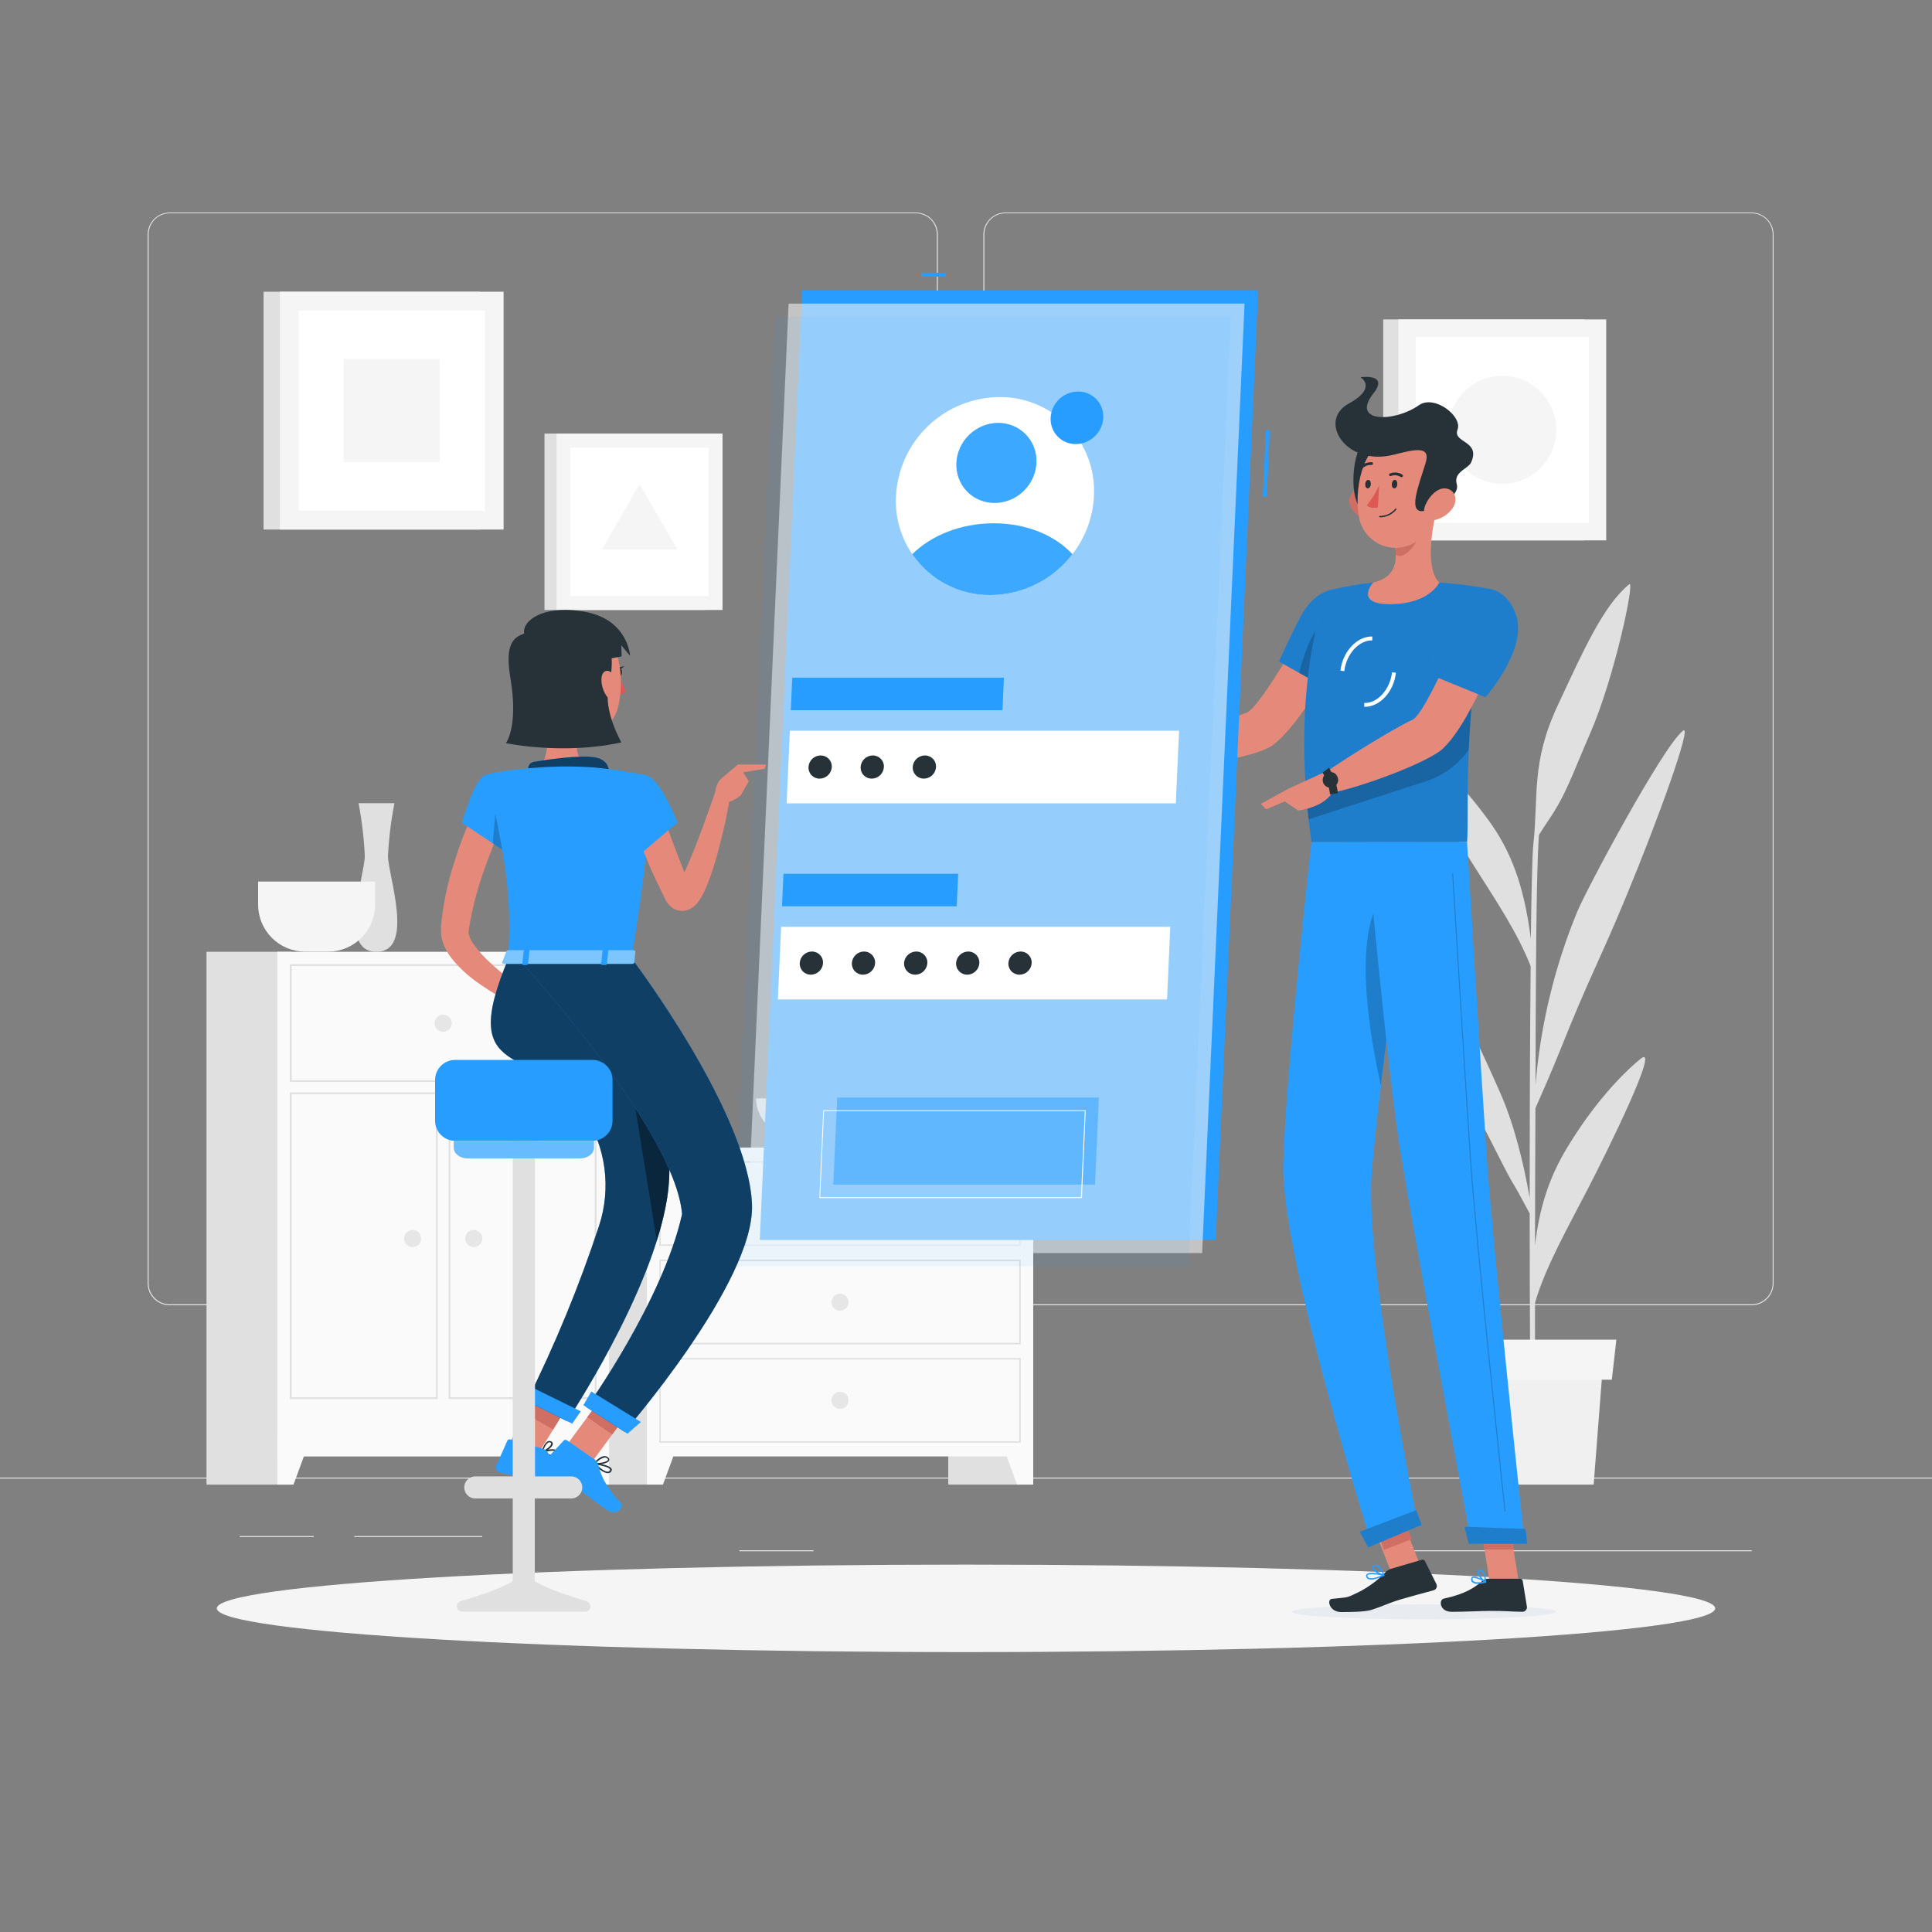 <svg width="500" height="500" viewBox="0 0 500 500" fill="none" xmlns="http://www.w3.org/2000/svg">
<rect x="0" y="0" width="500" height="500" fill="#808080" stroke="none"/>
<path d="M500 382.4H0V382.65H500V382.4Z" fill="#E6E6E6"/>
<path d="M124.82 397.53H91.7V397.78H124.82V397.53Z" fill="#E6E6E6"/>
<path d="M81.22 397.53H62.03V397.78H81.22V397.53Z" fill="#E6E6E6"/>
<path d="M210.55 401.21H191.36V401.46H210.55V401.21Z" fill="#E6E6E6"/>
<path d="M310.61 406.79H267.42V407.04H310.61V406.79Z" fill="#E6E6E6"/>
<path d="M258.52 406.79H252.19V407.04H258.52V406.79Z" fill="#E6E6E6"/>
<path d="M453.35 401.21H359.67V401.46H453.35V401.21Z" fill="#E6E6E6"/>
<path d="M237 337.8H43.91C42.397 337.797 40.947 337.195 39.879 336.124C38.81 335.053 38.21 333.603 38.21 332.09V60.66C38.223 59.156 38.829 57.718 39.896 56.658C40.964 55.599 42.406 55.003 43.91 55H237C238.514 55 239.967 55.602 241.038 56.672C242.108 57.743 242.71 59.196 242.71 60.71V332.09C242.71 333.604 242.108 335.057 241.038 336.128C239.967 337.198 238.514 337.8 237 337.8ZM43.91 55.2C42.464 55.203 41.077 55.779 40.056 56.803C39.034 57.826 38.46 59.214 38.46 60.66V332.09C38.46 333.536 39.034 334.924 40.056 335.947C41.077 336.971 42.464 337.547 43.91 337.55H237C238.447 337.547 239.834 336.971 240.858 335.948C241.881 334.924 242.457 333.537 242.46 332.09V60.66C242.457 59.213 241.881 57.825 240.858 56.802C239.834 55.779 238.447 55.203 237 55.2H43.91Z" fill="#E6E6E6"/>
<path d="M453.31 337.8H260.21C258.696 337.797 257.246 337.195 256.175 336.125C255.105 335.054 254.503 333.604 254.5 332.09V60.66C254.516 59.155 255.124 57.717 256.193 56.658C257.262 55.598 258.705 55.002 260.21 55H453.31C454.812 55.005 456.252 55.602 457.317 56.662C458.382 57.721 458.987 59.158 459 60.66V332.09C459 333.601 458.401 335.05 457.335 336.121C456.268 337.191 454.821 337.795 453.31 337.8ZM260.21 55.2C258.763 55.203 257.375 55.779 256.352 56.802C255.329 57.825 254.753 59.213 254.75 60.66V332.09C254.753 333.537 255.329 334.924 256.352 335.948C257.375 336.971 258.763 337.547 260.21 337.55H453.31C454.757 337.547 456.145 336.971 457.168 335.948C458.191 334.924 458.767 333.537 458.77 332.09V60.66C458.767 59.213 458.191 57.825 457.168 56.802C456.145 55.779 454.757 55.203 453.31 55.2H260.21Z" fill="#E6E6E6"/>
<path d="M267.4 296.98H245.41V384.21H267.4V296.98Z" fill="#E0E0E0"/>
<path d="M263.22 384.21H267.4V372.33H258.84L263.22 384.21Z" fill="#FAFAFA"/>
<path d="M171.04 296.98H149.05V384.21H171.04V296.98Z" fill="#E0E0E0"/>
<path d="M267.4 296.98H167.4V376.92H267.4V296.98Z" fill="#FAFAFA"/>
<path d="M263.77 300.91V322.06H171V300.91H263.74M264.13 300.52H170.64V322.44H264.16V300.52H264.13Z" fill="#E0E0E0"/>
<path d="M171.57 384.21H167.4V372.33H175.95L171.57 384.21Z" fill="#FAFAFA"/>
<path d="M215.19 311.48C215.19 311.917 215.32 312.344 215.562 312.708C215.805 313.071 216.15 313.355 216.554 313.522C216.958 313.689 217.402 313.733 217.831 313.648C218.26 313.562 218.654 313.352 218.963 313.043C219.272 312.734 219.482 312.34 219.567 311.911C219.653 311.482 219.609 311.038 219.442 310.634C219.274 310.23 218.991 309.885 218.628 309.642C218.264 309.4 217.837 309.27 217.4 309.27C216.814 309.27 216.252 309.503 215.837 309.917C215.423 310.332 215.19 310.894 215.19 311.48Z" fill="#E6E6E6"/>
<path d="M263.77 326.37V347.52H171V326.37H263.74M264.13 325.99H170.64V347.91H264.16V326L264.13 325.99Z" fill="#E0E0E0"/>
<path d="M215.19 337C215.19 337.437 215.32 337.864 215.562 338.228C215.805 338.591 216.15 338.875 216.554 339.042C216.958 339.209 217.402 339.253 217.831 339.168C218.26 339.082 218.654 338.872 218.963 338.563C219.272 338.254 219.482 337.86 219.567 337.431C219.653 337.002 219.609 336.558 219.442 336.154C219.274 335.75 218.991 335.405 218.628 335.162C218.264 334.92 217.837 334.79 217.4 334.79C216.814 334.79 216.252 335.023 215.837 335.437C215.423 335.852 215.19 336.414 215.19 337Z" fill="#E6E6E6"/>
<path d="M263.77 351.84V373H171V351.84H263.74M264.13 351.45H170.64V373.38H264.16V351.45H264.13Z" fill="#E0E0E0"/>
<path d="M215.19 362.42C215.192 362.857 215.323 363.283 215.567 363.645C215.811 364.007 216.157 364.289 216.561 364.455C216.965 364.62 217.409 364.663 217.837 364.576C218.265 364.49 218.658 364.279 218.966 363.969C219.274 363.66 219.484 363.266 219.568 362.837C219.653 362.409 219.608 361.965 219.441 361.562C219.273 361.159 218.99 360.814 218.627 360.572C218.264 360.329 217.837 360.2 217.4 360.2C217.109 360.2 216.821 360.257 216.552 360.369C216.283 360.481 216.039 360.645 215.834 360.851C215.628 361.057 215.466 361.302 215.355 361.571C215.245 361.84 215.189 362.129 215.19 362.42Z" fill="#E6E6E6"/>
<path d="M157.61 246.32H135.62V384.22H157.61V246.32Z" fill="#E0E0E0"/>
<path d="M153.43 384.21H157.61V372.33H149.06L153.43 384.21Z" fill="#FAFAFA"/>
<path d="M75.43 246.32H53.44V384.22H75.43V246.32Z" fill="#E0E0E0"/>
<path d="M157.61 246.32H71.78V376.93H157.61V246.32Z" fill="#FAFAFA"/>
<path d="M153.91 250V279.57H75.48V250H153.91ZM154.37 249.55H75V280H154.35V249.56L154.37 249.55Z" fill="#E0E0E0"/>
<path d="M153.91 283.18V361.61H116.55V283.18H153.91ZM154.37 282.72H116.1V362.07H154.37V282.72Z" fill="#E0E0E0"/>
<path d="M112.84 283.18V361.61H75.48V283.18H112.84ZM113.29 282.72H75V362.07H113.27V282.72H113.29Z" fill="#E0E0E0"/>
<path d="M75.96 384.21H71.78V372.33H80.34L75.96 384.21Z" fill="#FAFAFA"/>
<path d="M112.48 264.8C112.478 265.239 112.607 265.67 112.849 266.036C113.092 266.402 113.438 266.689 113.843 266.858C114.249 267.028 114.696 267.073 115.127 266.989C115.558 266.904 115.955 266.693 116.266 266.383C116.578 266.073 116.79 265.678 116.877 265.247C116.963 264.816 116.92 264.369 116.752 263.963C116.584 263.557 116.3 263.209 115.934 262.965C115.569 262.72 115.139 262.59 114.7 262.59C114.113 262.59 113.55 262.822 113.134 263.237C112.718 263.651 112.483 264.213 112.48 264.8Z" fill="#E6E6E6"/>
<path d="M120.4 320.53C120.4 320.969 120.53 321.399 120.775 321.764C121.019 322.13 121.366 322.414 121.773 322.582C122.179 322.75 122.626 322.793 123.057 322.707C123.488 322.62 123.883 322.408 124.193 322.096C124.503 321.785 124.714 321.388 124.798 320.957C124.883 320.526 124.838 320.079 124.668 319.673C124.498 319.268 124.212 318.922 123.846 318.679C123.48 318.436 123.049 318.308 122.61 318.31C122.319 318.31 122.031 318.367 121.762 318.479C121.493 318.591 121.249 318.754 121.044 318.961C120.838 319.167 120.676 319.412 120.565 319.681C120.455 319.95 120.399 320.239 120.4 320.53Z" fill="#E6E6E6"/>
<path d="M104.57 320.53C104.572 320.967 104.703 321.393 104.947 321.755C105.191 322.117 105.537 322.399 105.941 322.565C106.345 322.73 106.789 322.773 107.217 322.686C107.645 322.6 108.038 322.389 108.346 322.079C108.654 321.77 108.864 321.376 108.948 320.947C109.033 320.519 108.988 320.075 108.821 319.672C108.653 319.269 108.37 318.924 108.007 318.682C107.644 318.439 107.217 318.31 106.78 318.31C106.489 318.31 106.201 318.367 105.932 318.479C105.663 318.591 105.419 318.755 105.214 318.961C105.008 319.167 104.846 319.412 104.735 319.681C104.625 319.95 104.569 320.239 104.57 320.53Z" fill="#E6E6E6"/>
<path d="M102.07 207.87H92.8C93.654 212.367 94.192 216.918 94.41 221.49C94.41 226.49 87.35 246.32 97.41 246.32C107.47 246.32 100.41 226.54 100.41 221.49C100.644 216.917 101.199 212.366 102.07 207.87Z" fill="#E0E0E0"/>
<path d="M66.8 228.15V234.15C66.811 237.367 68.093 240.448 70.367 242.723C72.642 244.997 75.724 246.279 78.94 246.29H84.94C88.156 246.279 91.238 244.997 93.513 242.723C95.787 240.448 97.07 237.367 97.08 234.15V228.15H66.8Z" fill="#F5F5F5"/>
<path d="M195.67 284.26C195.67 291.26 203.5 296.98 213.07 296.98H221.71C231.28 296.98 239.11 291.26 239.11 284.26H195.67Z" fill="#E0E0E0"/>
<path d="M424.61 274C419.37 278.28 412.13 286.11 405.51 297.13C401.09 304.47 398.43 312.13 397.26 322.31C397.26 310.81 397.33 298.46 397.37 286.8C398.7 283.8 401.74 276.88 403.92 271.42C411.19 253.19 413.92 248.7 420.45 232.98C429.18 211.98 438.12 187.12 435.56 189.11C430.34 193.16 410.34 230.61 408.18 235.97C402.292 250.274 398.653 265.403 397.39 280.82C397.39 269.82 397.47 259.82 397.51 252.06C397.65 226.75 398.08 218.58 398.29 216.06C399.1 214.78 400.05 213.29 400.61 212.49C405.31 205.69 407.12 199.91 411.54 189.77C417.82 175.42 423.22 149.93 421.64 151.21C415.06 156.57 409.88 168.07 403.06 182.74C396.24 197.41 398.19 205.84 396.84 218.36C396.56 220.82 396.34 230.1 396.18 242.95C394.42 229.25 391.1 220.23 385.05 212.03C377.61 201.94 370.41 195.13 365.13 191.57C359.85 188.01 374.25 212.79 381.13 223.57C387.26 233.21 392.91 241.7 396.13 250.07C395.96 267.5 395.88 289.56 395.88 310.07C394.3 300.73 391.72 290.66 388.28 282.87C384.14 273.51 377.78 259.15 372.71 254.28C371.5 253.11 378.01 281.04 382.19 288.46C386.37 295.88 389.44 302.89 392.07 307.1C392.68 308.1 394.72 311.87 395.88 314.05C395.88 339.12 396.02 361.24 396.24 368.77H397.32C397.25 366.83 397.23 354.07 397.26 337.19C399.87 328.03 405.83 317.57 410.75 308.03C416.11 297.7 429.85 269.75 424.61 274Z" fill="#E0E0E0"/>
<path d="M412.44 384.21H381.1L378.73 353.49H414.81L412.44 384.21Z" fill="#F0F0F0"/>
<path d="M417.14 357.07H376.39L375.23 346.7H418.31L417.14 357.07Z" fill="#F5F5F5"/>
<path d="M124.26 75.5H68.21V137.05H124.26V75.5Z" fill="#E0E0E0"/>
<path d="M130.33 75.5H72.43V137.05H130.33V75.5Z" fill="#F5F5F5"/>
<path d="M125.48 132.2V80.35H77.28V132.2H125.48Z" fill="white"/>
<path d="M113.79 119.62V92.91H88.96V119.62H113.79Z" fill="#F5F5F5"/>
<path d="M410.05 82.67H357.98V139.85H410.05V82.67Z" fill="#E0E0E0"/>
<path d="M415.69 82.67H361.91V139.85H415.69V82.67Z" fill="#F5F5F5"/>
<path d="M411.19 135.34V87.18H366.42V135.34H411.19Z" fill="white"/>
<path d="M388.8 125.23C396.515 125.23 402.77 118.975 402.77 111.26C402.77 103.545 396.515 97.29 388.8 97.29C381.085 97.29 374.83 103.545 374.83 111.26C374.83 118.975 381.085 125.23 388.8 125.23Z" fill="#F5F5F5"/>
<path d="M182.49 112.2H140.91V157.86H182.49V112.2Z" fill="#E0E0E0"/>
<path d="M186.99 112.2H144.04V157.86H186.99V112.2Z" fill="#F5F5F5"/>
<path d="M183.39 154.26V115.8H147.64V154.26H183.39Z" fill="white"/>
<path d="M165.52 125.3L155.74 142.24H175.3L165.52 125.3Z" fill="#F5F5F5"/>
<path d="M250 427.56C357.083 427.56 443.89 422.492 443.89 416.24C443.89 409.988 357.083 404.92 250 404.92C142.918 404.92 56.11 409.988 56.11 416.24C56.11 422.492 142.918 427.56 250 427.56Z" fill="#F5F5F5"/>
<path d="M349.25 163.43L339.33 159.43C339.33 159.43 326.24 183.3 322.49 184.51C317.39 186.15 306.83 190.71 300.57 191.51C299.72 192.51 298.33 195.62 298.46 196.75C306.87 199.56 325.35 195.83 329.31 192.89C338.32 186.22 349.25 163.43 349.25 163.43Z" fill="#E58A7B"/>
<path d="M352.3 158C354.15 164.83 344.13 178.57 344.13 178.57L331 171.21C331 171.21 333.46 165.56 336.46 159.81C341.27 150.52 350.19 150.21 352.3 158Z" fill="#279EFF"/>
<path opacity="0.2" d="M352.3 158C354.15 164.83 344.13 178.57 344.13 178.57L331 171.21C331 171.21 333.46 165.56 336.46 159.81C341.27 150.52 350.19 150.21 352.3 158Z" fill="black"/>
<path opacity="0.2" d="M336.21 174.15L341.38 177.05L342.29 161.18C339.28 163.49 337.16 170.45 336.21 174.15Z" fill="black"/>
<path d="M343.66 152.86C343.66 152.86 333.44 175.6 339.4 217.94H379.67C380.31 211.76 378.19 181.6 385.86 152.48C381.442 151.617 376.973 151.045 372.48 150.77C366.781 150.44 361.068 150.44 355.37 150.77C351.419 151.171 347.505 151.87 343.66 152.86Z" fill="#279EFF"/>
<path opacity="0.2" d="M343.66 152.86C343.66 152.86 333.44 175.6 339.4 217.94H379.67C380.31 211.76 378.19 181.6 385.86 152.48C381.442 151.617 376.973 151.045 372.48 150.77C366.781 150.44 361.068 150.44 355.37 150.77C351.419 151.171 347.505 151.87 343.66 152.86Z" fill="black"/>
<g style="mix-blend-mode:multiply">
<path d="M334.32 417.14C334.26 418.22 349.53 419.09 368.42 419.09C387.31 419.09 402.69 418.22 402.75 417.14C402.81 416.06 387.55 415.2 368.65 415.2C349.75 415.2 334.39 416.07 334.32 417.14Z" fill="#E8ECF1"/>
</g>
<path d="M361.2 388.763L354.058 391.528L360.211 407.421L367.353 404.657L361.2 388.763Z" fill="#E58A7B"/>
<path d="M393.05 409.45H385.52L382.76 392.02H390.29L393.05 409.45Z" fill="#E58A7B"/>
<path d="M385 408.58H393.46C393.607 408.581 393.749 408.633 393.86 408.728C393.972 408.823 394.046 408.955 394.07 409.1L395.16 415.79C395.183 415.958 395.17 416.129 395.121 416.291C395.072 416.453 394.988 416.603 394.876 416.73C394.765 416.857 394.627 416.959 394.472 417.028C394.317 417.097 394.149 417.132 393.98 417.13C391.03 417.08 389.61 416.9 385.89 416.9C383.6 416.9 378.89 417.14 375.71 417.14C372.53 417.14 372.32 414.02 373.63 413.73C379.51 412.46 381.79 410.73 383.75 409.05C384.096 408.747 384.54 408.579 385 408.58Z" fill="#263238"/>
<path d="M360 406L368 403.66C368.143 403.62 368.295 403.63 368.431 403.688C368.568 403.746 368.68 403.849 368.75 403.98L371.75 409.98C371.82 410.132 371.855 410.298 371.854 410.465C371.853 410.633 371.816 410.798 371.744 410.949C371.673 411.101 371.569 411.235 371.441 411.342C371.312 411.449 371.162 411.527 371 411.57C368.09 412.37 366.14 412.86 362.5 413.92C359.99 414.65 357.43 415.84 354.95 416.63C353.23 417.18 349.19 417.2 347.1 417.2C344.01 417.2 343.32 413.94 344.65 413.79C348 413.42 348.45 413.59 350.3 412.66C353.327 411.337 356.07 409.442 358.38 407.08C358.815 406.584 359.374 406.211 360 406Z" fill="#263238"/>
<path d="M301.83 191.47L293.55 188L290.14 197.18C293.534 197.697 296.986 197.697 300.38 197.18L301.83 191.47Z" fill="#E58A7B"/>
<path d="M287.39 187.76L287.17 193.86L290.14 197.16L293.55 187.98L287.39 187.76Z" fill="#E58A7B"/>
<path d="M362.18 390.113L355.016 392.879L358.189 401.097L365.353 398.331L362.18 390.113Z" fill="#CF6F64"/>
<path d="M390.29 392.02H382.76L384.19 401.01H391.72L390.29 392.02Z" fill="#CF6F64"/>
<path opacity="0.2" d="M338.12 206.49C338.27 208.3 338.44 210.15 338.66 212.05L368.6 202.33C373.275 200.944 377.339 198.006 380.12 194C380.24 191.33 380.39 188.52 380.62 185.59C380.72 184.17 380.84 182.71 380.97 181.23C381.1 179.75 381.28 178.11 381.47 176.53L338.12 206.49Z" fill="black"/>
<path d="M347.9 173.69L346.9 173.57C347.49 168.57 351.22 164.63 355.15 164.73V165.73C351.71 165.66 348.43 169.21 347.9 173.69Z" fill="white"/>
<path d="M353.23 182.92H353.06V181.92C356.5 182.05 359.73 178.46 360.26 173.99L361.26 174.11C360.73 179 357.12 182.92 353.23 182.92Z" fill="white"/>
<path d="M371.92 131.5C370.51 137.01 368.85 147.1 372.48 150.77C372.48 150.77 369.94 156.36 359.71 156.36C350.36 156.36 355.37 150.77 355.37 150.77C361.59 149.31 361.7 144.77 360.88 140.47L371.92 131.5Z" fill="#E58A7B"/>
<path d="M367.42 135.16L360.89 140.47C361.092 141.458 361.209 142.462 361.24 143.47C363.15 145.37 366.98 140.56 367.37 138.1C367.568 137.132 367.585 136.135 367.42 135.16Z" fill="#CF6F64"/>
<path d="M349.66 131.43C350.114 132.218 350.726 132.903 351.458 133.443C352.189 133.983 353.024 134.367 353.91 134.57C356.31 135.1 357.51 132.89 356.85 130.67C356.26 128.67 354.29 125.98 351.85 126.44C351.327 126.548 350.838 126.779 350.423 127.115C350.008 127.45 349.68 127.88 349.465 128.369C349.251 128.858 349.157 129.391 349.191 129.923C349.224 130.456 349.385 130.972 349.66 131.43Z" fill="#CF6F64"/>
<path d="M353.63 113.8C349.89 115.51 348.57 130.37 353.27 132.57C357.97 134.77 360.71 110.55 353.63 113.8Z" fill="#263238"/>
<path d="M373.06 123.21C372.16 130.67 372.06 135.06 368.06 138.88C366.82 140.148 365.255 141.048 363.536 141.482C361.817 141.916 360.011 141.866 358.319 141.339C356.626 140.811 355.112 139.826 353.944 138.492C352.776 137.158 352 135.527 351.7 133.78C350.49 127.08 352.16 116.01 359.64 113.04C361.212 112.347 362.94 112.087 364.646 112.286C366.352 112.486 367.974 113.138 369.343 114.176C370.712 115.213 371.778 116.598 372.432 118.187C373.086 119.775 373.302 121.509 373.06 123.21Z" fill="#E58A7B"/>
<path d="M360.77 117.66C366.31 116.25 370.38 115.29 368.92 119.9C366.99 126.06 364.67 132.02 367.78 132.29C369.68 132.46 378.08 128.9 377.01 125.29C376.08 122.15 380.01 121.29 380.71 119.7C383.3 113.94 375.89 114.7 377.21 111.2C378.53 107.7 371.21 102.06 367.21 104.87C360.7 109.41 349.53 109.34 355.4 101.87C359.61 96.54 352.1 97.63 352.1 97.63C352.1 97.63 356.64 100.32 349 104.48C340.92 108.92 348.33 120.85 360.77 117.66Z" fill="#263238"/>
<path d="M376 131.43C374.906 133.013 373.263 134.132 371.39 134.57C368.92 135.1 367.97 132.89 368.9 130.67C369.73 128.67 372.01 125.98 374.37 126.44C376.73 126.9 377.27 129.47 376 131.43Z" fill="#E58A7B"/>
<path d="M339.4 217.94C339.4 217.94 332.64 278.44 332.11 301.4C331.57 325.28 355.02 399.79 355.02 399.79L367.02 394.79C367.02 394.79 353.02 326.71 355.02 303.26C357.14 277.69 365.9 217.98 365.9 217.98L339.4 217.94Z" fill="#279EFF"/>
<path opacity="0.2" d="M356.2 234.55C350.81 245.73 354.44 267.84 357.36 280.94C358.47 271.69 359.79 261.65 361.04 252.36C360.92 238.08 359.81 227.05 356.2 234.55Z" fill="black"/>
<path d="M366.49 390.83C366.55 390.83 367.91 394.65 367.91 394.65L354.07 400.47L351.89 396.41L366.49 390.83Z" fill="#279EFF"/>
<path d="M353.69 217.94C353.69 217.94 358.86 275.48 362.28 297.03C366.04 320.64 380.78 399.27 380.78 399.27H394.57C394.57 399.27 386.31 322.55 384.75 299.17C383.05 273.81 379.67 217.94 379.67 217.94H353.69Z" fill="#279EFF"/>
<path d="M394.78 395.68C394.84 395.68 395.24 399.53 395.24 399.53H380.08L379 395.11L394.78 395.68Z" fill="#279EFF"/>
<path opacity="0.2" d="M389.5 391.12C389.469 391.12 389.438 391.11 389.415 391.089C389.391 391.069 389.375 391.041 389.37 391.01C389.29 390.31 381.84 321.01 380.44 300.01C378.92 277.23 375.86 226.7 375.83 226.19C375.829 226.173 375.831 226.157 375.836 226.141C375.842 226.125 375.85 226.111 375.861 226.099C375.873 226.086 375.886 226.077 375.902 226.07C375.917 226.063 375.933 226.06 375.95 226.06C375.983 226.06 376.014 226.072 376.039 226.095C376.063 226.117 376.077 226.147 376.08 226.18C376.08 226.69 379.17 277.18 380.69 300C382.09 321 389.54 390.25 389.61 391C389.613 391.017 389.612 391.034 389.608 391.05C389.604 391.066 389.596 391.081 389.586 391.094C389.576 391.108 389.563 391.119 389.548 391.126C389.533 391.134 389.517 391.139 389.5 391.14V391.12Z" fill="black"/>
<path d="M361.62 125.29C361.62 125.9 361.24 126.39 360.84 126.39C360.44 126.39 360.15 125.9 360.19 125.29C360.23 124.68 360.57 124.19 360.97 124.19C361.37 124.19 361.66 124.69 361.62 125.29Z" fill="#263238"/>
<path d="M354.76 125.29C354.76 125.9 354.37 126.39 353.98 126.39C353.59 126.39 353.29 125.9 353.32 125.29C353.35 124.68 353.71 124.19 354.11 124.19C354.51 124.19 354.8 124.69 354.76 125.29Z" fill="#263238"/>
<path d="M356.92 125.6C356.085 127.463 355.009 129.208 353.72 130.79C354.72 131.79 356.59 131.33 356.59 131.33L356.92 125.6Z" fill="#DF5753"/>
<path d="M357.1 133.88C357.077 133.88 357.054 133.875 357.033 133.866C357.011 133.857 356.992 133.844 356.976 133.827C356.96 133.81 356.948 133.79 356.94 133.768C356.932 133.746 356.929 133.723 356.93 133.7C356.933 133.651 356.954 133.606 356.989 133.572C357.024 133.539 357.071 133.52 357.12 133.52C357.885 133.525 358.641 133.359 359.333 133.034C360.025 132.709 360.636 132.232 361.12 131.64C361.155 131.61 361.199 131.593 361.245 131.593C361.291 131.593 361.335 131.61 361.37 131.64C361.402 131.674 361.42 131.718 361.42 131.765C361.42 131.812 361.402 131.856 361.37 131.89C360.852 132.519 360.2 133.025 359.461 133.369C358.722 133.714 357.915 133.888 357.1 133.88Z" fill="#263238"/>
<path d="M362.84 123.45C362.792 123.475 362.739 123.487 362.685 123.487C362.631 123.487 362.578 123.475 362.53 123.45C362.156 123.208 361.73 123.058 361.287 123.011C360.844 122.964 360.396 123.022 359.98 123.18C359.939 123.2 359.895 123.212 359.85 123.215C359.805 123.218 359.759 123.212 359.716 123.197C359.673 123.182 359.634 123.159 359.6 123.128C359.566 123.098 359.539 123.061 359.52 123.02C359.483 122.931 359.482 122.831 359.517 122.741C359.553 122.652 359.622 122.58 359.71 122.54C360.233 122.327 360.799 122.242 361.362 122.295C361.924 122.347 362.465 122.534 362.94 122.84C362.978 122.866 363.011 122.9 363.036 122.938C363.062 122.977 363.079 123.021 363.087 123.066C363.096 123.112 363.095 123.159 363.085 123.204C363.075 123.249 363.057 123.292 363.03 123.33C362.979 123.387 362.913 123.429 362.84 123.45Z" fill="#263238"/>
<path d="M352.11 121.45C352.056 121.437 352.008 121.409 351.97 121.37C351.937 121.337 351.91 121.299 351.892 121.256C351.874 121.213 351.865 121.167 351.865 121.12C351.865 121.073 351.874 121.027 351.892 120.984C351.91 120.942 351.937 120.903 351.97 120.87C352.353 120.44 352.83 120.105 353.365 119.89C353.899 119.674 354.476 119.586 355.05 119.63C355.096 119.637 355.14 119.654 355.179 119.678C355.219 119.703 355.252 119.736 355.279 119.774C355.305 119.813 355.323 119.856 355.332 119.902C355.341 119.948 355.34 119.995 355.33 120.04C355.308 120.133 355.254 120.214 355.177 120.269C355.099 120.325 355.004 120.35 354.91 120.34C354.455 120.311 354 120.387 353.579 120.56C353.158 120.733 352.782 121 352.48 121.34C352.434 121.391 352.376 121.428 352.31 121.447C352.245 121.467 352.176 121.468 352.11 121.45Z" fill="#263238"/>
<path d="M389.73 162.32L379.33 159.55C379.33 159.55 369.13 184.66 365.52 186.29C360.62 188.53 348.21 196.29 342.93 199.96C342.64 201.21 342.87 204.52 343.53 205.43C352.53 203.79 369.76 197.16 373.36 193.79C381.57 186.1 389.73 162.32 389.73 162.32Z" fill="#E58A7B"/>
<path d="M382.47 409.9C381.962 409.94 381.457 409.802 381.04 409.51C380.911 409.394 380.815 409.246 380.76 409.081C380.706 408.916 380.696 408.74 380.73 408.57C380.736 408.464 380.771 408.361 380.831 408.273C380.891 408.185 380.973 408.115 381.07 408.07C381.91 407.64 384.26 409.13 384.53 409.3C384.56 409.318 384.583 409.346 384.595 409.378C384.608 409.411 384.61 409.447 384.6 409.48C384.591 409.515 384.574 409.547 384.55 409.573C384.525 409.6 384.494 409.619 384.46 409.63C383.808 409.79 383.141 409.881 382.47 409.9ZM381.47 408.34C381.394 408.323 381.316 408.323 381.24 408.34C381.202 408.36 381.17 408.39 381.149 408.427C381.127 408.464 381.117 408.507 381.12 408.55C381.093 408.666 381.098 408.788 381.133 408.902C381.168 409.016 381.233 409.119 381.32 409.2C381.71 409.55 382.69 409.59 383.98 409.34C383.212 408.834 382.347 408.494 381.44 408.34H381.47Z" fill="#279EFF"/>
<path d="M384.41 409.63C384.384 409.638 384.356 409.638 384.33 409.63C383.58 409.21 382.17 407.56 382.38 406.72C382.411 406.587 382.487 406.468 382.594 406.383C382.701 406.298 382.833 406.251 382.97 406.25C383.104 406.232 383.241 406.243 383.37 406.283C383.5 406.323 383.619 406.39 383.72 406.48C384.55 407.19 384.6 409.37 384.6 409.48C384.605 409.513 384.599 409.546 384.582 409.575C384.566 409.604 384.541 409.627 384.51 409.64C384.476 409.647 384.442 409.643 384.41 409.63ZM383.07 406.58H383C382.77 406.58 382.74 406.71 382.73 406.76C382.61 407.25 383.5 408.5 384.24 409.09C384.237 408.245 383.975 407.422 383.49 406.73C383.374 406.629 383.224 406.575 383.07 406.58Z" fill="#279EFF"/>
<path d="M355.92 408.65C355.308 408.863 354.642 408.863 354.03 408.65C353.891 408.575 353.773 408.466 353.688 408.333C353.602 408.2 353.551 408.048 353.54 407.89C353.527 407.791 353.54 407.691 353.577 407.598C353.613 407.505 353.673 407.423 353.75 407.36C354.55 406.64 357.82 407.36 358.19 407.5C358.225 407.509 358.256 407.53 358.278 407.559C358.3 407.588 358.311 407.624 358.31 407.66C358.311 407.698 358.302 407.735 358.282 407.767C358.263 407.799 358.234 407.824 358.2 407.84C357.464 408.173 356.701 408.443 355.92 408.65ZM354.29 407.46C354.176 407.483 354.069 407.535 353.98 407.61C353.948 407.634 353.924 407.666 353.909 407.704C353.895 407.741 353.892 407.781 353.9 407.82C353.906 407.925 353.939 408.027 353.995 408.116C354.051 408.205 354.128 408.279 354.22 408.33C354.75 408.61 355.98 408.39 357.57 407.72C356.499 407.45 355.39 407.362 354.29 407.46Z" fill="#279EFF"/>
<path d="M358.17 407.84H358.09C357.09 407.66 355.09 406.51 355.03 405.65C355.03 405.45 355.12 405.17 355.6 405.01C355.762 404.952 355.934 404.928 356.106 404.938C356.278 404.949 356.446 404.993 356.6 405.07C357.68 405.6 358.25 407.52 358.28 407.61C358.287 407.64 358.286 407.672 358.277 407.702C358.268 407.731 358.252 407.758 358.23 407.78C358.215 407.805 358.194 407.825 358.17 407.84ZM355.8 405.31H355.7C355.39 405.42 355.39 405.55 355.39 405.59C355.39 406.11 356.84 407.06 357.85 407.38C357.617 406.577 357.125 405.874 356.45 405.38C356.249 405.278 356.018 405.253 355.8 405.31Z" fill="#279EFF"/>
<path d="M343.78 199.37L333.35 204.17L332.14 207.17L335.99 209.76C335.99 209.76 343.19 208.98 345.24 204.35L343.78 199.37Z" fill="#E58A7B"/>
<path d="M344.22 205.6C343.987 203.596 343.325 201.666 342.28 199.94L343.93 198.7C345.171 200.688 345.963 202.924 346.25 205.25L344.22 205.6Z" fill="#263238"/>
<path d="M346 200.79C346.22 201.137 346.329 201.543 346.31 201.954C346.292 202.364 346.147 202.759 345.896 203.085C345.645 203.41 345.3 203.65 344.908 203.773C344.515 203.895 344.095 203.893 343.703 203.768C343.312 203.643 342.968 203.4 342.72 203.073C342.471 202.746 342.329 202.35 342.314 201.939C342.298 201.529 342.409 201.123 342.632 200.778C342.855 200.433 343.179 200.165 343.56 200.01C343.987 199.792 344.484 199.752 344.94 199.898C345.397 200.044 345.778 200.365 346 200.79Z" fill="#263238"/>
<path d="M326.3 208.05L327.69 209.45L337.05 205.45L333.35 204.17L326.3 208.05Z" fill="#E58A7B"/>
<path opacity="0.2" d="M366.49 390.83C366.55 390.83 367.91 394.65 367.91 394.65L354.07 400.47L351.89 396.41L366.49 390.83Z" fill="black"/>
<path opacity="0.2" d="M394.78 395.68C394.84 395.68 395.24 399.53 395.24 399.53H380.08L379 395.11L394.78 395.68Z" fill="black"/>
<path d="M392.44 159.44C395.19 168.31 384.44 180.44 384.44 180.44L369.59 174.38C371.35 169.253 373.38 164.223 375.67 159.31C380.23 149.48 389.66 150.49 392.44 159.44Z" fill="#279EFF"/>
<path opacity="0.2" d="M392.44 159.44C395.19 168.31 384.44 180.44 384.44 180.44L369.59 174.38C371.35 169.253 373.38 164.223 375.67 159.31C380.23 149.48 389.66 150.49 392.44 159.44Z" fill="black"/>
<path d="M244.88 70.57H238.49V71.6H244.88V70.57Z" fill="#279EFF"/>
<path d="M327.598 111.336L326.825 128.499L327.854 128.545L328.627 111.383L327.598 111.336Z" fill="#279EFF"/>
<path d="M325.61 75.19H207.61L196.63 320.91H314.63L325.61 75.19Z" fill="#279EFF"/>
<path opacity="0.56" d="M322.09 78.57H204.09L193.11 324.29H311.11L322.09 78.57Z" fill="#FAFAFA"/>
<path opacity="0.07" d="M318.57 81.94H200.57L189.58 327.66H307.58L318.57 81.94Z" fill="#279EFF"/>
<path d="M305.14 189.11H204.42L203.58 207.91H304.3L305.14 189.11Z" fill="white"/>
<path d="M259.81 175.39H205.03L204.66 183.8H259.44L259.81 175.39Z" fill="#279EFF"/>
<path d="M302.87 239.85H202.15L201.31 258.65H302.03L302.87 239.85Z" fill="white"/>
<path opacity="0.47" d="M284.4 284.04H216.67L215.66 306.57H283.39L284.4 284.04Z" fill="#279EFF"/>
<path d="M279.87 310.07H212.14C212.111 310.078 212.08 310.078 212.05 310.07C212.04 310.041 212.04 310.009 212.05 309.98L213.05 287.44C213.05 287.425 213.053 287.409 213.059 287.395C213.066 287.381 213.075 287.369 213.086 287.358C213.097 287.348 213.11 287.34 213.125 287.335C213.14 287.33 213.155 287.329 213.17 287.33H280.9C280.913 287.324 280.926 287.321 280.94 287.321C280.954 287.321 280.968 287.324 280.98 287.33C280.987 287.342 280.991 287.356 280.991 287.37C280.991 287.384 280.987 287.398 280.98 287.41L280 310C279.988 310.023 279.969 310.043 279.946 310.055C279.923 310.068 279.896 310.073 279.87 310.07ZM212.26 309.83H279.75L280.75 287.53H213.26L212.26 309.83Z" fill="white"/>
<path d="M247.98 226.13H202.76L202.39 234.55H247.6L247.98 226.13Z" fill="#279EFF"/>
<path d="M283.11 128.38C282.852 133.851 280.906 139.109 277.54 143.43C275.049 146.694 271.842 149.344 268.167 151.176C264.492 153.009 260.446 153.975 256.34 154C253.022 154.025 249.733 153.371 246.678 152.077C243.622 150.784 240.863 148.878 238.572 146.478C236.28 144.078 234.504 141.234 233.353 138.121C232.203 135.009 231.701 131.694 231.88 128.38C232.232 121.504 235.197 115.022 240.169 110.26C245.142 105.498 251.745 102.815 258.63 102.76C261.951 102.729 265.243 103.379 268.302 104.671C271.362 105.962 274.124 107.867 276.418 110.268C278.713 112.67 280.49 115.516 281.641 118.631C282.792 121.746 283.292 125.064 283.11 128.38Z" fill="white"/>
<path d="M285.52 108.12C285.455 109.575 284.937 110.973 284.04 112.12C283.376 112.987 282.523 113.691 281.545 114.178C280.568 114.665 279.492 114.922 278.4 114.93C277.342 114.936 276.298 114.684 275.361 114.194C274.423 113.704 273.619 112.992 273.02 112.12C272.227 110.942 271.834 109.539 271.9 108.12C271.997 106.294 272.786 104.574 274.107 103.311C275.428 102.047 277.182 101.335 279.01 101.32C279.892 101.312 280.766 101.485 281.579 101.827C282.392 102.17 283.125 102.675 283.735 103.312C284.345 103.949 284.818 104.705 285.125 105.531C285.432 106.358 285.566 107.239 285.52 108.12Z" fill="#279EFF"/>
<path d="M215.27 198.51C215.222 199.316 214.87 200.073 214.286 200.63C213.701 201.187 212.927 201.501 212.12 201.51C211.73 201.515 211.344 201.439 210.984 201.289C210.625 201.138 210.3 200.915 210.03 200.634C209.76 200.353 209.551 200.019 209.415 199.654C209.279 199.289 209.22 198.899 209.24 198.51C209.283 197.703 209.634 196.942 210.219 196.384C210.805 195.827 211.581 195.514 212.39 195.51C212.779 195.507 213.165 195.583 213.524 195.734C213.883 195.886 214.207 196.108 214.477 196.389C214.746 196.67 214.956 197.003 215.092 197.368C215.229 197.732 215.289 198.121 215.27 198.51Z" fill="#263238"/>
<path d="M228.75 198.51C228.704 199.317 228.353 200.076 227.768 200.633C227.183 201.19 226.408 201.504 225.6 201.51C225.211 201.513 224.826 201.437 224.467 201.286C224.109 201.134 223.786 200.911 223.517 200.63C223.248 200.349 223.039 200.016 222.904 199.651C222.769 199.287 222.71 198.898 222.73 198.51C222.773 197.704 223.122 196.945 223.706 196.388C224.289 195.83 225.063 195.516 225.87 195.51C226.26 195.505 226.646 195.581 227.006 195.731C227.365 195.882 227.69 196.105 227.96 196.386C228.23 196.667 228.439 197.001 228.575 197.366C228.711 197.731 228.771 198.121 228.75 198.51Z" fill="#263238"/>
<path d="M242.24 198.51C242.194 199.317 241.843 200.076 241.258 200.633C240.673 201.19 239.898 201.504 239.09 201.51C238.701 201.513 238.315 201.437 237.956 201.286C237.597 201.134 237.273 200.912 237.003 200.631C236.734 200.35 236.524 200.017 236.388 199.652C236.251 199.288 236.191 198.899 236.21 198.51C236.256 197.703 236.607 196.944 237.192 196.387C237.777 195.83 238.552 195.516 239.36 195.51C239.75 195.505 240.136 195.581 240.496 195.731C240.855 195.882 241.18 196.105 241.45 196.386C241.72 196.667 241.929 197.001 242.065 197.366C242.201 197.731 242.261 198.121 242.24 198.51Z" fill="#263238"/>
<path d="M213 249.25C212.952 250.056 212.6 250.813 212.016 251.37C211.431 251.927 210.657 252.241 209.85 252.25C209.461 252.253 209.075 252.177 208.716 252.026C208.357 251.874 208.033 251.652 207.763 251.371C207.494 251.09 207.284 250.757 207.148 250.392C207.011 250.028 206.951 249.639 206.97 249.25C207.016 248.443 207.367 247.684 207.952 247.127C208.537 246.57 209.312 246.256 210.12 246.25C210.509 246.247 210.895 246.323 211.254 246.474C211.613 246.625 211.937 246.848 212.207 247.129C212.476 247.41 212.686 247.743 212.822 248.108C212.959 248.472 213.019 248.861 213 249.25Z" fill="#263238"/>
<path d="M226.48 249.25C226.434 250.055 226.085 250.812 225.502 251.369C224.919 251.926 224.146 252.241 223.34 252.25C222.95 252.255 222.564 252.179 222.204 252.029C221.845 251.878 221.52 251.655 221.25 251.374C220.98 251.093 220.771 250.759 220.635 250.394C220.499 250.029 220.439 249.639 220.46 249.25C220.506 248.443 220.857 247.684 221.442 247.127C222.027 246.57 222.802 246.256 223.61 246.25C223.999 246.247 224.384 246.323 224.743 246.474C225.101 246.626 225.424 246.849 225.693 247.13C225.962 247.411 226.171 247.744 226.306 248.108C226.441 248.473 226.5 248.862 226.48 249.25Z" fill="#263238"/>
<path d="M240 249.25C239.954 250.057 239.603 250.816 239.018 251.373C238.433 251.93 237.658 252.244 236.85 252.25C236.461 252.252 236.076 252.174 235.718 252.023C235.36 251.871 235.036 251.648 234.767 251.368C234.497 251.087 234.288 250.755 234.151 250.391C234.014 250.027 233.952 249.638 233.97 249.25C234.018 248.444 234.37 247.687 234.954 247.13C235.539 246.573 236.313 246.259 237.12 246.25C237.51 246.245 237.896 246.321 238.256 246.471C238.615 246.622 238.94 246.845 239.21 247.126C239.48 247.407 239.689 247.741 239.825 248.106C239.961 248.471 240.021 248.861 240 249.25Z" fill="#263238"/>
<path d="M253.46 249.25C253.412 250.056 253.06 250.813 252.476 251.37C251.891 251.927 251.117 252.241 250.31 252.25C249.921 252.252 249.536 252.174 249.178 252.023C248.82 251.871 248.496 251.648 248.227 251.368C247.958 251.087 247.748 250.755 247.611 250.391C247.474 250.027 247.413 249.639 247.43 249.25C247.478 248.444 247.83 247.687 248.415 247.13C248.999 246.573 249.773 246.259 250.58 246.25C250.97 246.247 251.355 246.323 251.714 246.474C252.073 246.625 252.397 246.848 252.667 247.129C252.936 247.41 253.146 247.743 253.282 248.108C253.419 248.472 253.479 248.861 253.46 249.25Z" fill="#263238"/>
<path d="M267 249.25C266.952 250.056 266.6 250.813 266.016 251.37C265.431 251.927 264.657 252.241 263.85 252.25C263.46 252.255 263.074 252.179 262.714 252.029C262.355 251.878 262.03 251.655 261.76 251.374C261.49 251.093 261.281 250.759 261.145 250.394C261.009 250.029 260.949 249.639 260.97 249.25C261.016 248.443 261.367 247.684 261.952 247.127C262.537 246.57 263.312 246.256 264.12 246.25C264.509 246.247 264.895 246.323 265.254 246.474C265.613 246.625 265.937 246.848 266.207 247.129C266.476 247.41 266.686 247.743 266.822 248.108C266.959 248.472 267.019 248.861 267 249.25Z" fill="#263238"/>
<path d="M264.953 127.046C269.139 122.953 269.361 116.392 265.449 112.392C261.538 108.392 254.974 108.467 250.788 112.561C246.603 116.654 246.381 123.214 250.292 127.214C254.204 131.214 260.768 131.139 264.953 127.046Z" fill="#279EFF"/>
<path d="M277.54 143.43C275.049 146.694 271.842 149.344 268.167 151.176C264.492 153.009 260.446 153.974 256.34 154C252.358 154.034 248.429 153.087 244.899 151.244C241.37 149.401 238.348 146.717 236.1 143.43C240.96 138.59 248.65 135.43 257.17 135.43C265.69 135.43 273.11 138.59 277.54 143.43Z" fill="#279EFF"/>
<path opacity="0.1" d="M264.953 127.046C269.139 122.953 269.361 116.392 265.449 112.392C261.538 108.392 254.974 108.467 250.788 112.561C246.603 116.654 246.381 123.214 250.292 127.214C254.204 131.214 260.768 131.139 264.953 127.046Z" fill="white"/>
<path opacity="0.1" d="M277.54 143.43C275.049 146.694 271.842 149.344 268.167 151.176C264.492 153.009 260.446 153.974 256.34 154C252.358 154.034 248.429 153.087 244.899 151.244C241.37 149.401 238.348 146.717 236.1 143.43C240.96 138.59 248.65 135.43 257.17 135.43C265.69 135.43 273.11 138.59 277.54 143.43Z" fill="white"/>
<path d="M130.41 212.44C129.46 214.52 128.46 216.81 127.59 219.03C126.72 221.25 125.83 223.54 125.06 225.82C123.488 230.313 122.29 234.929 121.48 239.62L121.26 241.09C121.239 241.342 121.263 241.596 121.33 241.84C121.566 242.669 121.938 243.453 122.43 244.16C123.714 245.991 125.204 247.668 126.87 249.16C128.626 250.794 130.469 252.333 132.39 253.77C134.31 255.25 136.33 256.69 138.32 258.05L136.45 261.56C131.698 259.49 127.188 256.904 123 253.85C120.766 252.221 118.749 250.312 117 248.17C115.963 246.895 115.154 245.45 114.61 243.9C114.293 242.931 114.131 241.919 114.13 240.9C114.13 240.66 114.13 240.31 114.13 240.14V239.65L114.23 238.65C114.803 233.44 115.899 228.301 117.5 223.31C118.28 220.85 119.11 218.4 120.06 216.01C121.01 213.62 121.99 211.28 123.2 208.85L130.41 212.44Z" fill="#E58A7B"/>
<path d="M136.91 257.43L143.98 253.85L142.15 261.61C142.15 261.61 137.3 262.97 135.05 260.61L136.91 257.43Z" fill="#E58A7B"/>
<path d="M150.45 255.12L148.57 261.54L142.15 261.61L143.98 253.85L150.45 255.12Z" fill="#E58A7B"/>
<path d="M160.43 175C160.808 176.386 161.334 177.727 162 179C161.805 179.22 161.555 179.384 161.275 179.474C160.995 179.564 160.696 179.576 160.41 179.51L160.43 175Z" fill="#DF5753"/>
<path d="M160.22 175.06C160.634 175.06 160.97 174.545 160.97 173.91C160.97 173.275 160.634 172.76 160.22 172.76C159.806 172.76 159.47 173.275 159.47 173.91C159.47 174.545 159.806 175.06 160.22 175.06Z" fill="#263238"/>
<path d="M160 172.8L161.52 172.37C161.52 172.37 160.78 173.55 160 172.8Z" fill="#263238"/>
<path d="M140.9 182.34C141.81 186.99 142.72 195.52 139.46 198.63C139.46 198.63 140.74 203.35 149.39 203.35C158.9 203.35 153.93 198.63 153.93 198.63C148.74 197.39 148.87 193.54 149.78 189.92L140.9 182.34Z" fill="#E58A7B"/>
<path d="M138.37 171.74C138.85 179.51 138.89 182.81 142.81 186.8C148.72 192.8 158.16 190.52 160.01 182.8C161.68 175.8 160.62 164.28 153.01 161.19C151.339 160.502 149.521 160.251 147.727 160.462C145.932 160.672 144.222 161.337 142.756 162.393C141.29 163.45 140.118 164.862 139.351 166.498C138.583 168.133 138.246 169.938 138.37 171.74Z" fill="#E58A7B"/>
<path d="M139.14 163C135.24 164.42 130.04 163.36 132.08 175.39C134.24 188.13 130.92 192.32 130.92 192.32C130.92 192.32 145.71 195.47 160.81 192.13C160.81 192.13 156.2 184.07 157.49 178.13C159.14 170.63 157.84 167.86 157.84 167.86C157.84 167.86 144.62 161 139.14 163Z" fill="#263238"/>
<path d="M155.64 175.79C155.644 177.267 156.067 178.713 156.86 179.96C157.92 181.58 159.17 180.96 159.48 179.24C159.76 177.73 159.55 175.06 158.2 174.02C156.85 172.98 155.66 174 155.64 175.79Z" fill="#E58A7B"/>
<path d="M135.75 164.31C134.63 161.16 139.97 156.31 151.27 158.31C162.57 160.31 163.06 169.72 163.06 169.72L160.78 167L160.88 169.86L149.27 172.09L135.75 164.31Z" fill="#263238"/>
<path d="M136.71 199.16C136.643 198.703 136.758 198.239 137.028 197.865C137.299 197.492 137.705 197.239 138.16 197.16C141.68 196.58 149.68 195.4 153.7 195.96C156.7 196.38 157.48 198.12 157.61 199.55C157.63 199.8 157.597 200.052 157.512 200.289C157.427 200.525 157.292 200.74 157.117 200.92C156.942 201.1 156.73 201.241 156.496 201.332C156.262 201.423 156.011 201.464 155.76 201.45L138.38 200.67C137.97 200.649 137.58 200.488 137.276 200.213C136.972 199.937 136.772 199.566 136.71 199.16Z" fill="#279EFF"/>
<path opacity="0.6" d="M136.71 199.16C136.643 198.703 136.758 198.239 137.028 197.865C137.299 197.492 137.705 197.239 138.16 197.16C141.68 196.58 149.68 195.4 153.7 195.96C156.7 196.38 157.48 198.12 157.61 199.55C157.63 199.8 157.597 200.052 157.512 200.289C157.427 200.525 157.292 200.74 157.117 200.92C156.942 201.1 156.73 201.241 156.496 201.332C156.262 201.423 156.011 201.464 155.76 201.45L138.38 200.67C137.97 200.649 137.58 200.488 137.276 200.213C136.972 199.937 136.772 199.566 136.71 199.16Z" fill="black"/>
<path d="M146.76 373.86L153.21 378.34L164 363.71L157.55 359.24L146.76 373.86Z" fill="#E58A7B"/>
<path d="M131.72 373.57L138.53 377.45L148.08 361.98L141.27 358.1L131.72 373.57Z" fill="#E58A7B"/>
<path d="M163.99 363.71L158.43 371.25L151.98 366.78L157.54 359.24L163.99 363.71Z" fill="#CF6F64"/>
<path d="M141.26 358.1L148.08 361.99L143.16 369.96L136.34 366.07L141.26 358.1Z" fill="#CF6F64"/>
<path d="M152.2 248C152.2 248 177.38 279.73 172.65 310.08C168.84 334.59 146.74 367.78 146.74 367.78L136.35 362.62C143.674 347.945 149.923 332.759 155.05 317.18C156.631 312.343 157.092 307.211 156.4 302.17C155.707 297.128 153.877 292.311 151.05 288.08C138.29 269.45 117.85 280.54 131.6 248H152.2Z" fill="#279EFF"/>
<path opacity="0.6" d="M152.2 248C152.2 248 177.38 279.73 172.65 310.08C168.84 334.59 146.74 367.78 146.74 367.78L136.35 362.62C143.674 347.945 149.923 332.759 155.05 317.18C156.631 312.343 157.092 307.211 156.4 302.17C155.707 297.128 153.877 292.311 151.05 288.08C138.29 269.45 117.85 280.54 131.6 248H152.2Z" fill="black"/>
<path opacity="0.4" d="M164.55 268.38L160.89 264.74C160.89 265.03 167.98 308.8 169.97 321.1C171.144 317.507 172.043 313.83 172.66 310.1C175 295.21 170.11 280 164.55 268.38Z" fill="black"/>
<path d="M163.44 248C163.44 248 193.76 287.88 194.62 311.79C195.33 331.79 161.62 370.54 161.62 370.54L151.82 364.2C151.82 364.2 171.55 336.68 176.52 314.2C174.6 291.92 134 248 134 248H163.44Z" fill="#279EFF"/>
<path opacity="0.6" d="M163.44 248C163.44 248 193.76 287.88 194.62 311.79C195.33 331.79 161.62 370.54 161.62 370.54L151.82 364.2C151.82 364.2 171.55 336.68 176.52 314.2C174.6 291.92 134 248 134 248H163.44Z" fill="black"/>
<path d="M125.93 200.41C122.69 201.18 119.58 212.96 119.58 212.96L132.25 221.42C132.25 221.42 136.47 212.1 134.99 208.02C133.46 203.77 130 199.44 125.93 200.41Z" fill="#279EFF"/>
<path opacity="0.2" d="M128.41 208L127.53 218.27L132.24 221.43C133.541 218.502 134.503 215.436 135.11 212.29L128.41 208Z" fill="black"/>
<path d="M167.19 200.64C167.19 200.64 170.93 201.95 163.44 247.99H131.58C132.12 234.99 132.13 226.99 125.93 200.41C130.391 199.491 134.913 198.896 139.46 198.63C144.277 198.285 149.113 198.285 153.93 198.63C160.15 199.2 167.19 200.64 167.19 200.64Z" fill="#279EFF"/>
<path d="M170.43 208C171.15 210 171.91 212.15 172.71 214.22C173.51 216.29 174.27 218.42 175.08 220.52L177.53 226.8L178.15 228.37L178.47 229.15L178.62 229.54C178.62 229.61 178.62 229.61 178.62 229.6C178.437 229.342 178.198 229.13 177.92 228.98C177.524 228.747 177.079 228.613 176.62 228.59C176.239 228.578 175.86 228.65 175.51 228.8C175.05 229.01 175.05 229.1 175.06 229.09C175.143 229.023 175.217 228.946 175.28 228.86C175.834 228.133 176.313 227.353 176.71 226.53C177.18 225.61 177.63 224.63 178.08 223.64C178.96 221.64 179.77 219.57 180.58 217.48C181.39 215.39 182.16 213.28 182.91 211.15L185.19 204.77L189.04 205.77C188.28 210.33 187.3 214.77 186.12 219.29C185.55 221.54 184.88 223.77 184.12 226.02C183.74 227.15 183.32 228.27 182.84 229.42C182.34 230.668 181.724 231.867 181 233C180.734 233.381 180.44 233.742 180.12 234.08C179.609 234.632 178.99 235.071 178.3 235.37C177.688 235.633 177.025 235.756 176.36 235.73C175.615 235.702 174.889 235.485 174.25 235.1C173.497 234.63 172.871 233.981 172.43 233.21C172.28 232.95 172.15 232.69 172.06 232.5L171.87 232.12L171.49 231.34L170.73 229.79C169.73 227.71 168.73 225.61 167.86 223.5C166.99 221.39 166.07 219.25 165.21 217.1C164.35 214.95 163.58 212.8 162.85 210.48L170.43 208Z" fill="#E58A7B"/>
<path d="M167.19 200.64C171.02 201.55 175.33 212.87 175.33 212.87L163.94 222.56C163.94 222.56 156.57 210.22 158.06 206.15C159.61 201.91 162.19 199.45 167.19 200.64Z" fill="#279EFF"/>
<path d="M187 201.19L191 197.85L193.78 202.18L191.73 205.79C191.73 205.79 188.47 208.79 185.59 207.26C185.133 206.233 185.023 205.084 185.278 203.989C185.532 202.893 186.137 201.911 187 201.19Z" fill="#E58A7B"/>
<path d="M198.22 197.86L197.92 198.95L191.59 200.01L190.97 197.85L198.22 197.86Z" fill="#E58A7B"/>
<path d="M162.4 371.05L150.98 363.67L153.03 360.11L165.86 368L162.4 371.05Z" fill="#279EFF"/>
<path d="M143 376.93C141.998 376.808 141.035 376.466 140.18 375.93C140.145 375.918 140.114 375.895 140.092 375.864C140.071 375.834 140.059 375.797 140.059 375.76C140.059 375.723 140.071 375.686 140.092 375.656C140.114 375.625 140.145 375.602 140.18 375.59C140.49 375.49 143.18 374.66 143.96 375.3C144.048 375.373 144.114 375.468 144.153 375.575C144.192 375.682 144.201 375.798 144.18 375.91C144.166 376.09 144.106 376.264 144.007 376.414C143.907 376.565 143.77 376.687 143.61 376.77C143.423 376.872 143.213 376.927 143 376.93ZM140.75 375.83C142 376.47 143 376.7 143.48 376.46C143.584 376.402 143.672 376.318 143.735 376.217C143.798 376.115 143.834 375.999 143.84 375.88C143.84 375.72 143.84 375.65 143.75 375.61C143.33 375.27 141.83 375.53 140.73 375.83H140.75Z" fill="#263238"/>
<path d="M140.25 376C140.197 375.999 140.147 375.978 140.11 375.94C140.095 375.912 140.087 375.881 140.087 375.85C140.087 375.819 140.095 375.788 140.11 375.76C140.11 375.67 140.76 373.5 141.78 373.01C141.91 372.951 142.052 372.92 142.195 372.92C142.338 372.92 142.48 372.951 142.61 373.01C142.751 373.054 142.872 373.144 142.955 373.266C143.039 373.387 143.079 373.533 143.07 373.68C143 374.58 141.17 375.82 140.33 376.03L140.25 376ZM142.19 373.27C142.093 373.273 141.997 373.297 141.91 373.34C141.29 373.64 140.78 374.81 140.53 375.52C141.41 375.15 142.62 374.17 142.66 373.62C142.66 373.53 142.66 373.42 142.43 373.32C142.355 373.28 142.274 373.253 142.19 373.24V373.27Z" fill="#263238"/>
<path d="M157.27 381.25C156.14 381.25 154.57 379.8 153.71 378.91C153.688 378.879 153.676 378.843 153.676 378.805C153.676 378.767 153.688 378.731 153.71 378.7C153.73 378.668 153.758 378.641 153.791 378.624C153.825 378.606 153.862 378.598 153.9 378.6C154.3 378.6 157.77 379.12 158.26 380.1C158.312 380.188 158.339 380.288 158.339 380.39C158.339 380.492 158.312 380.592 158.26 380.68C158.187 380.833 158.076 380.964 157.937 381.062C157.799 381.16 157.638 381.221 157.47 381.24L157.27 381.25ZM154.37 379.05C155.63 380.27 156.74 380.95 157.37 380.87C157.48 380.856 157.586 380.814 157.676 380.75C157.767 380.685 157.84 380.6 157.89 380.5C157.912 380.466 157.924 380.426 157.924 380.385C157.924 380.344 157.912 380.304 157.89 380.27C157.63 379.73 155.78 379.27 154.37 379.05Z" fill="#263238"/>
<path d="M154.48 379C154.255 379.006 154.031 378.99 153.81 378.95C153.779 378.945 153.75 378.933 153.725 378.914C153.701 378.894 153.682 378.869 153.67 378.84C153.655 378.811 153.647 378.778 153.647 378.745C153.647 378.712 153.655 378.679 153.67 378.65C153.73 378.58 155.08 376.95 156.36 376.84C156.722 376.812 157.081 376.927 157.36 377.16C157.75 377.5 157.73 377.8 157.63 377.99C157.38 378.67 155.65 379 154.48 379ZM154.22 378.63C155.34 378.69 157.13 378.32 157.36 377.83C157.36 377.83 157.44 377.67 157.18 377.45C157.076 377.36 156.956 377.292 156.825 377.251C156.694 377.21 156.556 377.196 156.42 377.21C155.558 377.451 154.79 377.95 154.22 378.64V378.63Z" fill="#263238"/>
<path d="M140.52 374.92L132.04 372.52C131.894 372.476 131.736 372.487 131.598 372.552C131.46 372.616 131.35 372.73 131.29 372.87L128.43 379.3C128.363 379.465 128.331 379.642 128.337 379.819C128.344 379.997 128.387 380.172 128.466 380.331C128.544 380.491 128.655 380.632 128.792 380.746C128.929 380.859 129.089 380.942 129.26 380.99C132.26 381.77 133.7 381.99 137.43 383.06C139.73 383.7 143.01 384.89 146.18 385.79C149.35 386.69 150.41 383.6 149.18 382.94C143.62 380 143.18 377.94 141.66 375.74C141.388 375.342 140.984 375.051 140.52 374.92Z" fill="#279EFF"/>
<path d="M153.94 377.74L146.7 372.74C146.577 372.651 146.426 372.609 146.275 372.624C146.124 372.639 145.983 372.709 145.88 372.82L141.08 377.98C140.963 378.113 140.876 378.27 140.824 378.44C140.772 378.609 140.757 378.788 140.78 378.964C140.803 379.14 140.863 379.309 140.956 379.46C141.049 379.611 141.173 379.741 141.32 379.84C143.87 381.55 145.19 382.24 148.38 384.45C150.38 385.81 154.25 388.83 156.95 390.71C159.65 392.59 161.66 390.01 160.7 388.99C156.4 384.4 155.46 381.52 154.75 378.91C154.627 378.437 154.34 378.022 153.94 377.74Z" fill="#279EFF"/>
<path d="M148.07 368.44L135.02 361.95L136.37 358.41L150.31 365.25L148.07 368.44Z" fill="#279EFF"/>
<path d="M131.1 246.12L130 249C129.89 249.22 130.15 249.45 130.52 249.45H163.6C163.89 249.45 164.13 249.31 164.15 249.13L164.43 246.27C164.43 246.08 164.2 245.91 163.89 245.91H131.62C131.523 245.901 131.425 245.915 131.335 245.952C131.244 245.988 131.164 246.046 131.1 246.12Z" fill="#279EFF"/>
<path opacity="0.4" d="M131.1 246.12L130 249C129.89 249.22 130.15 249.45 130.52 249.45H163.6C163.89 249.45 164.13 249.31 164.15 249.13L164.43 246.27C164.43 246.08 164.2 245.91 163.89 245.91H131.62C131.523 245.901 131.425 245.915 131.335 245.952C131.244 245.988 131.164 246.046 131.1 246.12Z" fill="white"/>
<path d="M136.31 249.73H135.44C135.27 249.73 135.14 249.64 135.15 249.53L135.56 245.82C135.56 245.72 135.72 245.63 135.89 245.63H136.76C136.93 245.63 137.06 245.72 137.05 245.82L136.64 249.53C136.63 249.64 136.48 249.73 136.31 249.73Z" fill="#279EFF"/>
<path d="M156.71 249.73H155.85C155.68 249.73 155.55 249.64 155.56 249.53L155.96 245.82C155.96 245.72 156.13 245.63 156.3 245.63H157.16C157.33 245.63 157.47 245.72 157.45 245.82L157.05 249.53C157 249.64 156.89 249.73 156.71 249.73Z" fill="#279EFF"/>
<g style="mix-blend-mode:multiply">
<path d="M135.55 419.08C150.346 419.08 162.34 418.211 162.34 417.14C162.34 416.069 150.346 415.2 135.55 415.2C120.754 415.2 108.76 416.069 108.76 417.14C108.76 418.211 120.754 419.08 135.55 419.08Z" fill="#F5F5F5"/>
</g>
<path d="M151.87 414.4C147.13 413.02 141.87 411.25 138.69 409.4C138.6 409.34 138.5 409.31 138.41 409.26V387.8H148C148.728 387.757 149.412 387.437 149.912 386.907C150.412 386.376 150.691 385.674 150.691 384.945C150.691 384.216 150.412 383.514 149.912 382.983C149.412 382.453 148.728 382.133 148 382.09H138.46V284.27H132.7V382.09H123.17C122.781 382.067 122.391 382.124 122.025 382.257C121.658 382.39 121.323 382.596 121.039 382.864C120.756 383.131 120.53 383.454 120.375 383.812C120.221 384.17 120.141 384.555 120.141 384.945C120.141 385.335 120.221 385.721 120.375 386.078C120.53 386.436 120.756 386.759 121.039 387.026C121.323 387.294 121.658 387.5 122.025 387.633C122.391 387.766 122.781 387.823 123.17 387.8H132.7V409.23C132.61 409.23 132.52 409.31 132.43 409.37C129.2 411.25 123.98 413.02 119.24 414.37C118.92 414.467 118.645 414.675 118.465 414.957C118.285 415.239 118.212 415.576 118.259 415.907C118.306 416.239 118.47 416.542 118.722 416.763C118.973 416.983 119.295 417.106 119.63 417.11H151.48C151.8 417.088 152.102 416.958 152.337 416.74C152.572 416.522 152.725 416.23 152.77 415.913C152.816 415.596 152.752 415.272 152.588 414.997C152.424 414.722 152.17 414.511 151.87 414.4Z" fill="#E0E0E0"/>
<path d="M153.34 274.31H117.78C114.919 274.31 112.6 276.629 112.6 279.49V290.06C112.6 292.921 114.919 295.24 117.78 295.24H153.34C156.201 295.24 158.52 292.921 158.52 290.06V279.49C158.52 276.629 156.201 274.31 153.34 274.31Z" fill="#279EFF"/>
<path d="M117.45 295.25V297.07C117.45 298.57 119.08 299.79 121.08 299.79H150.08C152.08 299.79 153.71 298.57 153.71 297.07V295.25H117.45Z" fill="#279EFF"/>
<path opacity="0.3" d="M117.45 295.25V297.07C117.45 298.57 119.08 299.79 121.08 299.79H150.08C152.08 299.79 153.71 298.57 153.71 297.07V295.25H117.45Z" fill="white"/>
</svg>
